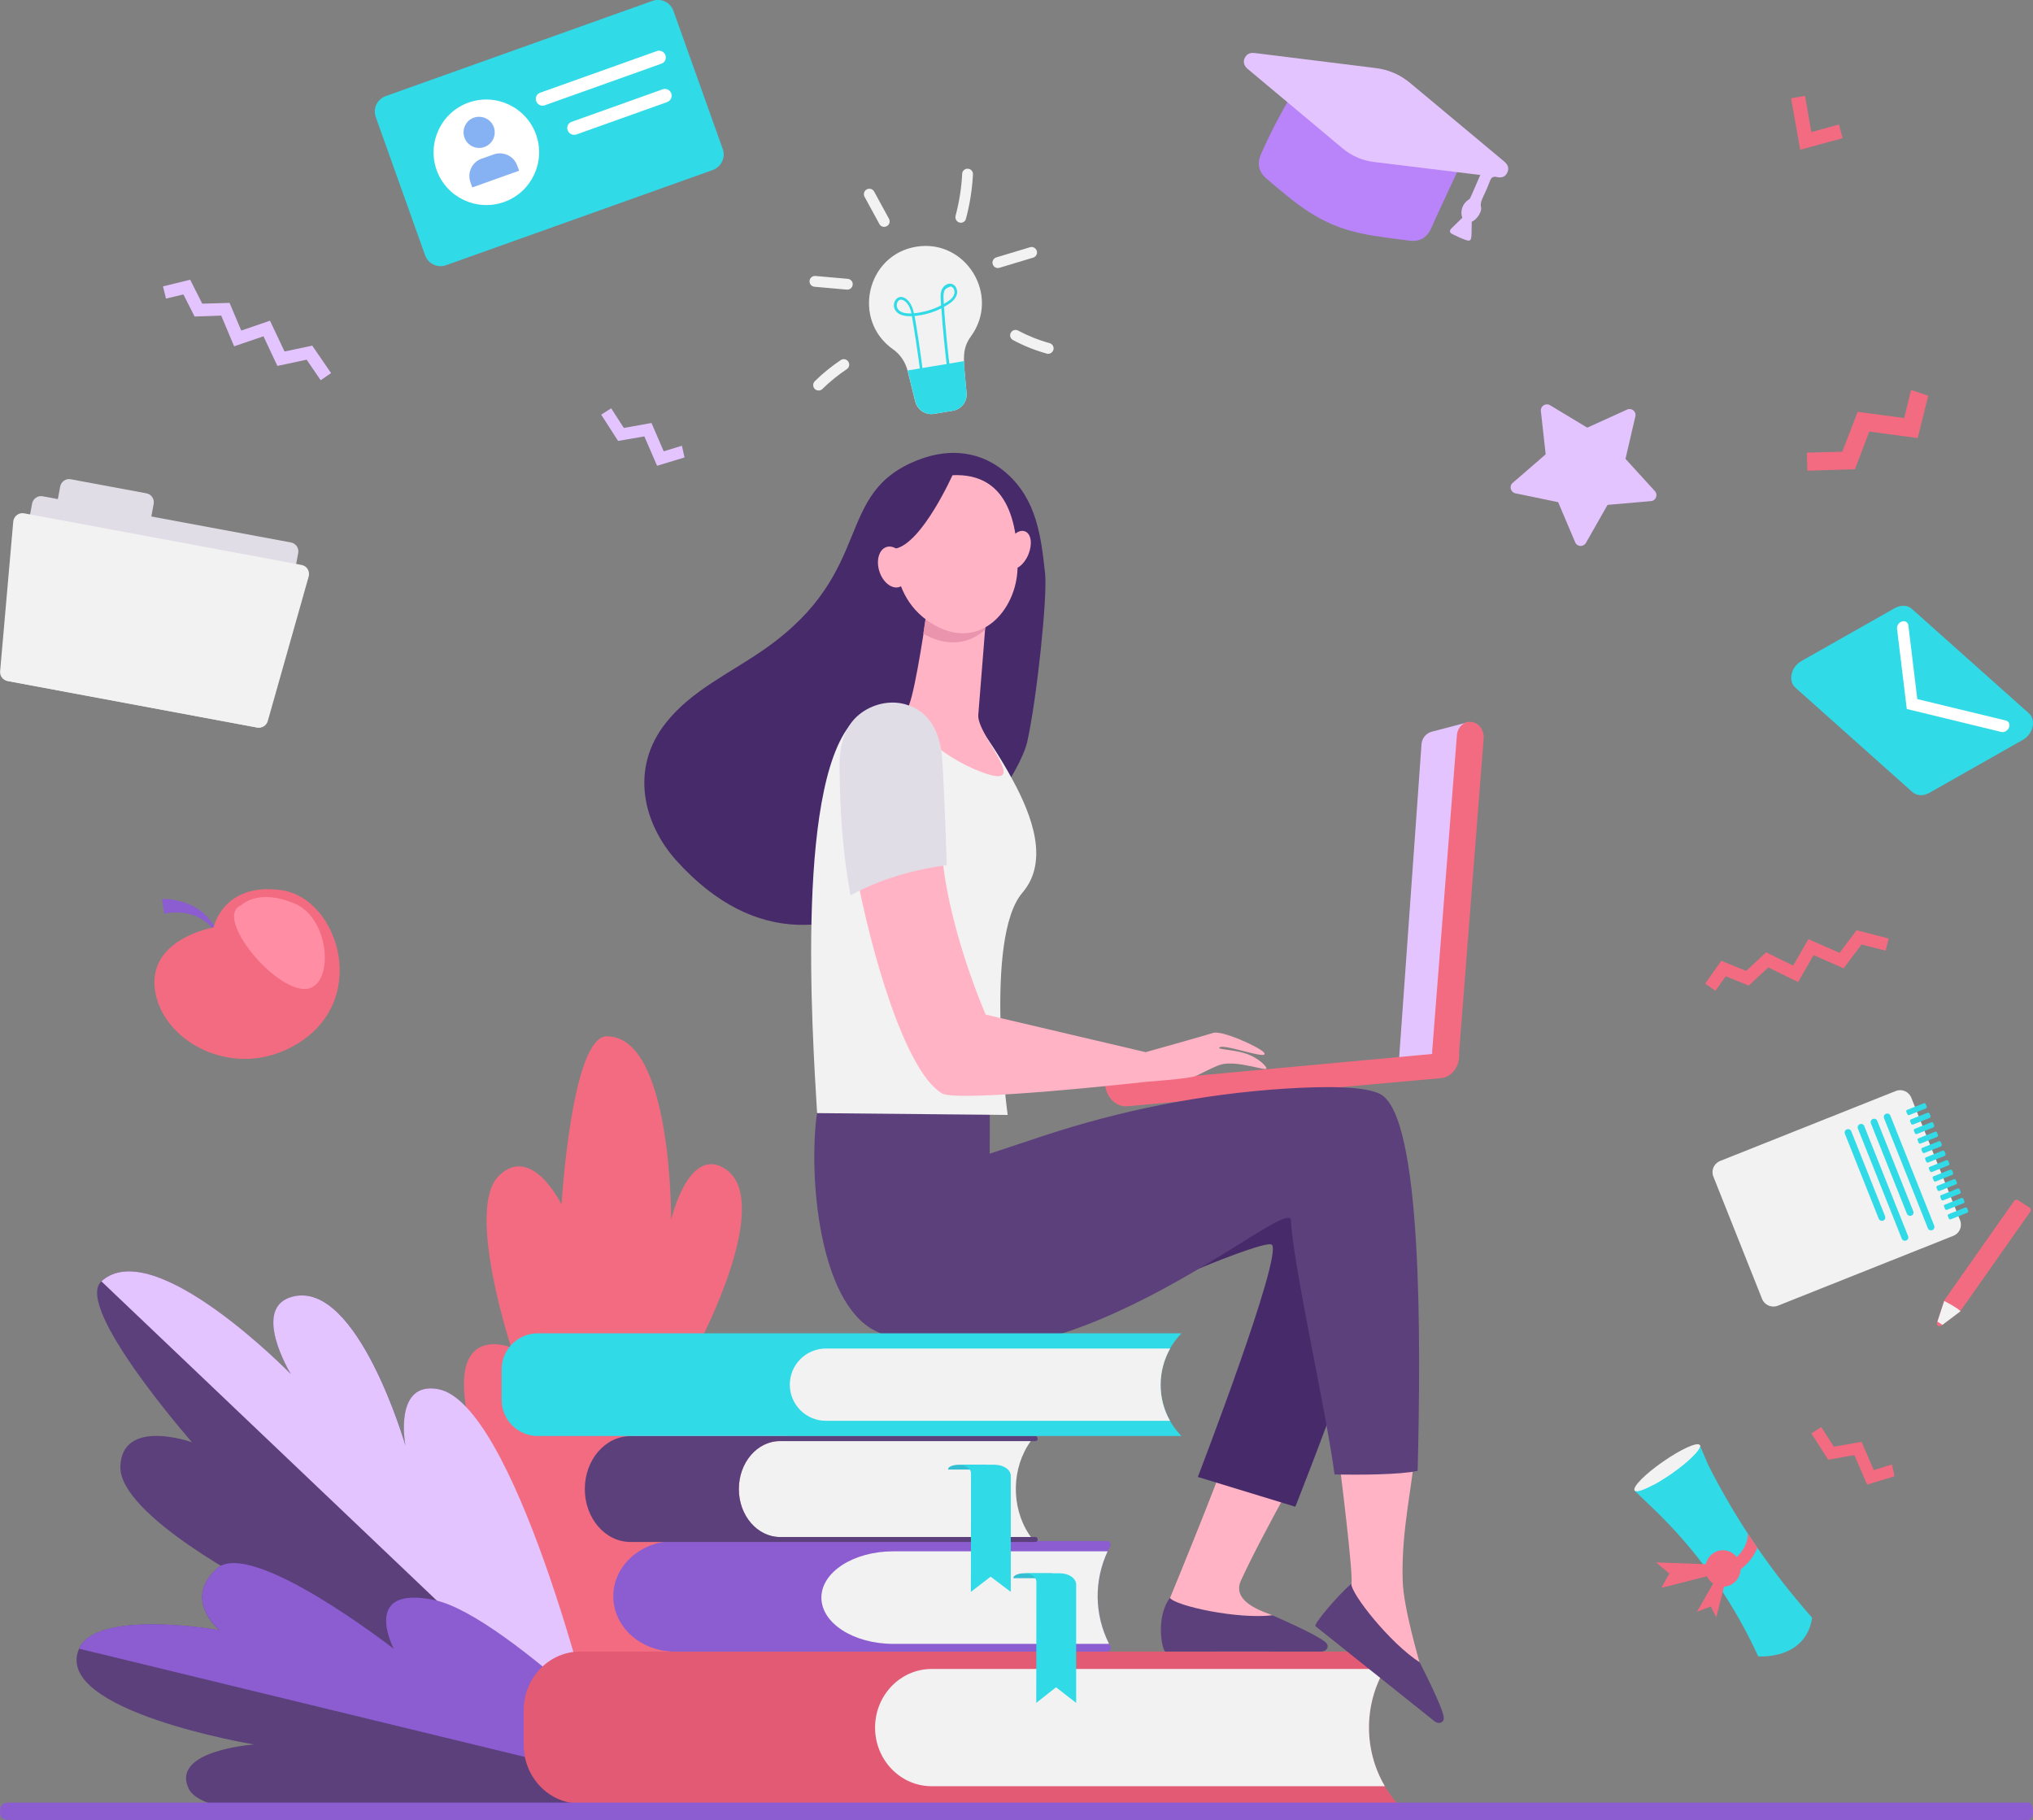 <?xml version="1.0" encoding="utf-8"?>
<!-- Generator: Adobe Illustrator 25.0.0, SVG Export Plug-In . SVG Version: 6.00 Build 0)  -->
<svg version="1.1" id="Layer_1" xmlns="http://www.w3.org/2000/svg" xmlns:xlink="http://www.w3.org/1999/xlink" x="0px" y="0px"
	 viewBox="0 0 1564 1400.1" style="enable-background:new 0 0 1564 1400.1;" xml:space="preserve">
<rect x="0" y="0" width="1564" height="1400.1" fill="#808080" stroke="none"/>
<style type="text/css">
	.st0{fill:#E4C4FF;}
	.st1{fill:#F36B80;}
	.st2{fill:#5C407B;}
	.st3{fill:#8B5DD0;}
	.st4{fill:#F2F2F2;}
	.st5{fill:#31DAE7;}
	.st6{fill:#E25A74;}
	.st7{fill:#34BED1;}
	.st8{fill:#FFB3C5;}
	.st9{fill:#472A6A;}
	.st10{fill:#EA94AD;}
	.st11{fill:#E1DDE7;}
	.st12{fill:#FF8DA3;}
	.st13{fill:#FFFFFF;}
	.st14{fill:#86B1F2;}
	.st15{fill:#B984F9;}
</style>
<polygon class="st0" points="524.6,342.9 510.6,347.2 501.2,325.4 479.9,329.2 470.2,314.1 462.5,319 475.5,339.2 495.7,335.7 
	505.5,358.3 526.6,351.9 "/>
<polygon class="st1" points="1455.5,1126.6 1441.5,1130.9 1432.1,1109.2 1410.8,1112.9 1401.1,1097.8 1393.5,1102.7 1406.4,1122.9 
	1426.6,1119.4 1436.4,1142.1 1457.5,1135.6 "/>
<g>
	<g>
		<path class="st1" d="M438.3,1384.6c0,0-74.8-253.5-80.8-309.4c-6-55.9,35.8-38.6,35.8-38.6s-35.2-106.6-9.7-131.9
			c25.4-25.3,48.4,21.9,48.4,21.9s7.7-129.4,34.8-129.4c50.5-0.1,49.5,141.1,49.5,141.1s12.9-55.3,40-40.1
			c40.8,22.8-17.7,133.6-17.7,133.6s52,0,70.3,26.3C641.5,1105,438.3,1384.6,438.3,1384.6z"/>
	</g>
</g>
<g>
	<g>
		<path class="st2" d="M462.7,1351.1c0,0-215.6-36.1-262.5-74.3c-46.9-38.2-0.5-55.4-0.5-55.4s-108.3-55.5-107.1-93.3
			c1.3-37.8,55.1-18.6,55.1-18.6S56.4,1005.4,78,985.7c40.2-36.8,145.8,71.4,145.8,71.4s-31.3-51.5,1.7-59.6
			c49.8-12.3,86.5,114.6,86.5,114.6s-9.3-50.1,25-43.4C398.5,1080.6,462.7,1351.1,462.7,1351.1z"/>
	</g>
	<path class="st0" d="M336.9,1068.6c-34.4-6.2-25,43.4-25,43.4s-36.7-126.9-86.5-114.6c-33,8.1-1.7,59.6-1.7,59.6
		S118.3,948.9,78,985.7l384,365.5C455.1,1316.2,394.6,1079,336.9,1068.6z"/>
</g>
<g>
	<path class="st2" d="M524.1,1380.8c0,0-113.6-115.5-170.7-127.5c-57.2-12-46.9,28.7-46.9,28.7s-113.5-99.2-139.8-75.2
		c-26.3,24,2.1,47.3,2.1,47.3s-94.5-16.7-108,14.3c-20.8,47.7,134.6,73.6,134.6,73.6s-65.1,4.5-50,34.4
		C168.2,1421.3,524.1,1380.8,524.1,1380.8z"/>
	<path class="st3" d="M60.8,1268.3c13.5-31,108-14.3,108-14.3s-28.4-23.2-2.1-47.3c26.3-24,136.2,61.7,136.2,61.7
		s-25.9-49.5,31.3-37.5c57.2,12,189.9,149.9,189.9,149.9L60.8,1268.3z"/>
</g>
<g>
	<path class="st4" d="M704.8,189.8c-38.2,6.3-49.6,56.5-17.8,78.9c5.7,4,9.7,10.1,11.3,16.9l5.8,23.3c1.6,6.4,7.9,10.6,14.4,9.5
		L733,316c6.5-1.1,11.2-7,10.6-13.6c-2-24.1-4.5-32.8,3.3-43.6C769.9,227.4,743.1,183.5,704.8,189.8z"/>
	<g>
		<path class="st5" d="M708.7,291.8c-2.5-20.6-6-42.4-7.2-48.6c-21.9,1.2-13.6-21.9-3.5-12.5c2.9,2.7,4.2,6.3,5.1,10.3
			c7.3-0.7,14.4-2.7,20.9-6.1c-0.3-5.1-0.9-8.9,0.6-12.2c2.1-4.9,8.4-6.3,10.9-1.5c1,1.8,1.1,4.1,0.4,6c-1.5,4.1-5.9,6.8-9.7,8.9
			c1.2,16.4,2.7,32.9,4.8,49.2l-2.1,0.3c-2-16-3.6-32.3-4.7-48.4c-6.4,3.2-13.4,5.2-20.6,5.9c1.5,7.9,4.8,29.1,7.1,48.5L708.7,291.8
			z M691.2,238.3c1.9,2.1,5.2,3,10,2.8c-0.8-3.5-2-6.7-4.5-8.9C691.2,227.1,687.9,234.8,691.2,238.3z M726.6,223.5
			c-1.2,2.7-0.7,6.2-0.5,10.3c3.1-1.8,6.8-4,7.9-7.3c0.8-2.3-0.1-5.5-2.4-6.1C731.4,220.3,727.4,221.6,726.6,223.5z"/>
	</g>
	<path class="st5" d="M698.2,285c0.1,0.2,0.1,0.4,0.2,0.6l5.8,23.3c1.6,6.4,7.9,10.6,14.4,9.5L733,316c6.5-1.1,11.2-7,10.6-13.6
		c-0.9-10.7-1.9-18.4-2-24.6L698.2,285z"/>
	<g>
		<path class="st4" d="M676.5,172.3l-11.4-20.9c-1.1-2-0.4-4.6,1.7-5.7c2-1.1,4.6-0.4,5.7,1.7l11.4,20.9c1.1,2,0.4,4.6-1.7,5.7
			C680.1,175.1,677.6,174.4,676.5,172.3z"/>
	</g>
	<g>
		<path class="st4" d="M651.5,222.8l-24.9-2.2c-2.3-0.2-4-2.2-3.8-4.5c0.2-2.3,2.2-4,4.5-3.8l24.9,2.2c2.3,0.2,4,2.2,3.8,4.5
			C655.8,221.3,653.8,223,651.5,222.8z"/>
	</g>
	<g>
		<path class="st4" d="M626.8,299.2c-1.6-1.6-1.6-4.3,0-5.9c6.1-6.1,12.9-11.5,20-16.3c1.9-1.3,4.5-0.8,5.8,1.2
			c1.3,1.9,0.8,4.5-1.2,5.8c-6.7,4.5-13,9.6-18.8,15.3C631.1,300.8,628.4,300.8,626.8,299.2z"/>
	</g>
	<g>
		<path class="st4" d="M738.1,171.2c-2.2-0.6-3.5-2.9-3-5.1c2.8-10.6,4.6-21.5,5.1-32.4c0.1-2.3,2.1-4.1,4.4-3.9
			c2.3,0.1,4.1,2.1,3.9,4.4c-0.6,11.5-2.4,23-5.4,34.1C742.6,170.5,740.3,171.8,738.1,171.2z"/>
	</g>
	<g>
		<path class="st4" d="M763.7,203.2c-0.7-2.2,0.6-4.5,2.8-5.2l25.9-7.8c2.2-0.7,4.5,0.6,5.2,2.8c0.7,2.2-0.6,4.5-2.8,5.2l-25.9,7.8
			C766.7,206.7,764.4,205.5,763.7,203.2z"/>
	</g>
	<g>
		<path class="st4" d="M806.3,272.2c-0.4,0-0.8-0.1-1.1-0.2c-9-2.5-17.7-6-25.9-10.4c-2-1.1-2.8-3.6-1.7-5.6c1.1-2,3.6-2.8,5.6-1.7
			c7.7,4.1,15.9,7.4,24.3,9.7c2.2,0.6,3.5,2.9,2.9,5.1C809.8,271,808.1,272.2,806.3,272.2z"/>
	</g>
</g>
<path class="st0" d="M1211.8,417.2l-13.1-30.9l-32.9-6.8c-3.7-0.8-5-5.5-2.1-8l25.4-22l-3.7-33.3c-0.4-3.8,3.7-6.4,7-4.5l28.7,17.3
	l30.6-13.9c3.5-1.6,7.3,1.5,6.4,5.2l-7.6,32.7l22.6,24.8c2.6,2.8,0.8,7.4-3,7.7l-33.4,2.9l-16.6,29.2
	C1218.1,421,1213.3,420.7,1211.8,417.2z"/>
<polygon class="st1" points="1470.2,300 1464.9,321.6 1429.1,316.8 1417.3,347.5 1390,348.2 1390.4,362.1 1427,361 1438.1,332 
	1475.3,337 1483.4,304.4 "/>
<path class="st6" d="M1075.1,1387.5H446.4c-24,0-43.5-20.2-43.5-45.1v-26.8c0-24.9,19.5-45.1,43.5-45.1h628.7l0,0
	c-28.8,32.6-29.3,82.4-1.2,115.6L1075.1,1387.5z"/>
<path class="st4" d="M1065.4,1283.9H716.7c-24,0-43.5,20.2-43.5,45.1l0,0c0,24.9,19.5,45.1,43.5,45.1h348.7
	C1049.1,1346.4,1049.1,1311.5,1065.4,1283.9z"/>
<path class="st3" d="M854.2,1189.2c0.9-1.7-0.5-3.7-2.6-3.7H519c-26.1,0-47.2,19-47.2,42.5l0,0c0,23.5,21.1,42.5,47.2,42.5h332.7
	c2.1,0,3.5-2,2.6-3.7l0,0C841.1,1242.2,841.2,1213.6,854.2,1189.2z"/>
<path class="st4" d="M852.1,1193.4H687.3c-30.6,0-55.4,15.9-55.4,35.6c0,19.7,24.8,35.6,55.4,35.6h165.9
	C841.9,1242,841.5,1216.2,852.1,1193.4z"/>
<g>
	<path class="st7" d="M809.5,1210.3h-21.5c-4.6,0-8.4,1.6-8.4,3.5v0.3h29.8V1210.3z"/>
	<path class="st5" d="M827.9,1219c0-4.8-5.6-8.7-12.5-8.7h-27.6c5.2,0,9.5,2.9,9.5,6.6l-0.1,93.1l15.2-12l15.5,12L827.9,1219z"/>
</g>
<g>
	<path class="st4" d="M793.1,1182.4H599.5c-17.2,0-31.1-16.5-31.1-36.9l0,0c0-20.4,13.9-36.9,31.1-36.9h193.5l0,0
		c-14.8,20.4-15.4,50.4-1.4,71.7L793.1,1182.4z"/>
	<path class="st2" d="M568.4,1145.5L568.4,1145.5c0-20.4,14.2-36.9,31.8-36.9h196.5c0.9,0,1.7-0.9,1.6-1.9l0,0c0-1-0.7-1.9-1.6-1.9
		H485c-19.4,0-35.1,18.2-35.1,40.7l0,0c0,22.5,15.7,40.7,35.1,40.7h311.7c0.9,0,1.6-0.8,1.6-1.9l0,0c0-1.1-0.7-1.9-1.6-1.9H600.3
		C582.7,1182.4,568.4,1165.9,568.4,1145.5z"/>
	<g>
		<path class="st7" d="M759.3,1126.8h-21.5c-4.6,0-8.4,1.5-8.4,3.4v0.3h29.8V1126.8z"/>
		<path class="st5" d="M777.6,1135.3c0-4.7-5.6-8.5-12.5-8.5h-27.6c5.2,0,9.5,2.9,9.5,6.5l-0.1,91.3l15.2-11.7l15.5,11.7
			L777.6,1135.3z"/>
	</g>
</g>
<g>
	<g>
		<path class="st0" d="M1101.4,562.9l28.6-7.5l-19.4,258.3l-34.3,1.1l17.3-242.5C1094,567.8,1097.1,564.1,1101.4,562.9z"/>
		<g>
			<path class="st1" d="M1113.2,821.1c-0.6,0.1-1.3,0.1-2,0c-5.7-0.7-9.9-6.3-9.4-12.6l19-242.9c0.5-6.3,5.5-10.9,11.2-10.2
				c5.7,0.7,9.9,6.3,9.4,12.6l-19,242.9C1122,816.4,1118,820.6,1113.2,821.1z"/>
			<path class="st1" d="M850.2,834c0,0.2,0,0.4,0,0.5l0,0c0.9,9.9,8.6,17.3,17.1,16.5l241.3-21.6c8.5-0.8,14.8-9.4,13.9-19.3
				c0-0.4-0.1-0.8-0.2-1.2L850.2,834z"/>
		</g>
	</g>
	<path class="st8" d="M1018.3,1094.9c-15.8,8.8-64.1-6.6-64.1-8c-0.7,13.2-54.1,142.4-54.1,142.4l0,39.8c0,0,110,5.2,108.4-4.5
		c-1.6-9.7-7.5-3.4-29.4-21.8c-1.9-1.6-32.8-8.8-24.4-27C971.5,1179,1007.1,1117.8,1018.3,1094.9z"/>
	<path class="st2" d="M896.5,1270.5l120.4,0c4.3-0.4,5.4-4,3.8-6.1c-3.2-4.4-26.2-14.9-41.8-21.8c-27,3.2-74.5-7.2-78.9-13.4
		C888.7,1244.5,894.1,1270,896.5,1270.5z"/>
	<path class="st9" d="M870.1,1002.1c-1.6-4.9,103.7-49.6,108.4-44.5c8.3,9-57,178.6-57,178.6l75,22.9c0,0,78-195.9,74.8-231.7
		c-3.3-35.8-42.3-76.5-127-50.5C859.6,903,870.1,1002.1,870.1,1002.1z"/>
	<path class="st8" d="M1088.1,1117.2c-17.8-3.2-40.8-4.2-59.3-4.5c2.2,16.4,12.7,100.6,10.8,105.8c-7.8,21-25.2,30.8-25.2,30.8
		s81.8,73.8,86.7,65.3c4.9-8.5-3.6-7.4-9-35.5c-0.5-2.5-12.3-41.7-13-62.9C1077.8,1175.8,1087.5,1139.6,1088.1,1117.2z"/>
	<path class="st2" d="M1061.9,841.7c-11.4-6.1-41-6.3-73.6-4.2c-63.5,4.1-126.2,16.6-186.5,36.6l-40.4,13.4l0.1-41.4
		c0,0-128.6-21.5-133,10.4c-6.7,48,1.6,145.4,44.5,167.1c133,67.5,319.5-107.6,320.2-84.7c0.9,30.8,26.8,145.3,33.5,195.4
		c18.4,0.3,50.1,0.3,63.9-2.8C1093.1,1033.2,1094.4,859,1061.9,841.7z"/>
	<path class="st2" d="M1012,1251l91.9,73.4c3.6,2.4,6.7,0.3,6.8-2.3c0.4-5.4-10.9-28.1-18.5-43.3c-22.9-14.7-53.1-53-52.6-60.5
		C1030,1226.5,1010.5,1249.1,1012,1251z"/>
	<path class="st9" d="M804,441.2c-3.1-28.2-6.3-56.6-29.7-77.2c-18.9-16.7-43-19.6-66.8-10.6C640,378.7,674.7,438.6,588.7,499
		c-26.7,18.8-56.2,31.6-76.3,56.9c-28.2,35.4-17.5,77.9,8.1,106.3c122.8,135.9,259.9-47.6,269.8-91.7
		C797.6,537.7,805.9,459.3,804,441.2z"/>
	<path class="st4" d="M779,599.9c-10-18.5-20.4-33.2-20.4-33.2c-10.4-18.5-37.3-27.9-37.3-27.9s-9,0.2-19.3,0.7
		c-0.6,1.7-1.3,2.9-1.9,3.4c-3.9,2.9-26.1-0.8-40.5,8.9c-48.1,41.3-34.8,241.3-31,304.5l146.6,1.4c0,0-18.5-136,11.3-170.9
		C807.3,662.6,793.9,627.3,779,599.9z"/>
	<path class="st8" d="M712.9,471.2c0,0-8.1,57.6-13.7,71.6c-5.6,14,31,43.9,61.4,53c30.4,9.1-9.3-30.9-8-45.9
		c1.3-15,6.8-85.8,6.8-85.8L712.9,471.2z"/>
	<path class="st10" d="M757.8,484.4c0.9-11.7,1.5-20.3,1.5-20.3l-46.5,7.1c0,0-1.2,6.8-2.5,16.3C729.3,498.4,746.2,495,757.8,484.4z
		"/>
	<path class="st8" d="M727.5,366c0,0-18.3,4.1-29.6,21.4c-11.3,17.3-19.1,68,18.2,91.8c37.2,23.7,66.2-9.8,66.7-42.5
		C783.2,403.9,776.2,360.3,727.5,366z"/>
	<path class="st8" d="M791.2,426.4c-3.2,7.9-9.5,12.8-14.1,10.9c-4.6-1.9-5.8-9.8-2.6-17.6c3.2-7.9,9.5-12.8,14.1-10.9
		C793.3,410.6,794.4,418.5,791.2,426.4z"/>
	<path class="st9" d="M733,365c0,0-23.3,52.4-43.9,57c-20.5,4.7-20.2,31-20.2,31s0.5-60.8,19.7-74.8C707.8,364.3,733,365,733,365z"
		/>
	<path class="st8" d="M697.3,432.9c2.7,8.5,0.2,16.9-5.5,18.7c-5.7,1.8-12.6-3.6-15.3-12.1c-2.7-8.5-0.2-16.9,5.5-18.7
		C687.7,419,694.6,424.4,697.3,432.9z"/>
	<path class="st8" d="M959.6,810.9c-8.8-3.2-21.9-3.6-21.7-4.7c0.9-4.7,39.7,10.4,34.5,3.5c-2.9-3.8-32-17.3-39.1-15.1
		c-6.9,2.2-51.9,14.8-51.9,14.8l-123.1-28.9c0,0-31.1-70.6-34.1-131.3c-25.7,3.5-43.2,9.8-65.5,22.2c10.8,58,36.9,152.1,65.9,169.7
		c12.2,7.4,157.5-8.9,157.5-8.9s32-2.3,37.3-4.3c4-1.5,14.2-7.3,19.7-8.9c12.6-3.6,35.1,5.4,35.2,2.9
		C974.3,820.3,968.5,814.2,959.6,810.9z"/>
	<path class="st11" d="M724.9,584.4c-1.2-18.7-8.3-36.7-28.1-42.5c-12.3-3.6-26.1-0.2-36,7.9c-11.7,9.6-15,24.9-14.9,39.4
		c0.1,33,2.4,67.1,8.4,99.6c22.3-12.4,48.4-19.8,74.1-23.3C728.4,665.3,726.5,609.1,724.9,584.4z"/>
</g>
<g>
	<path class="st11" d="M197.3,559.6L6.4,524c-3.8-0.7-6.4-4.4-5.6-8.2l23.9-128.4c0.7-3.8,4.4-6.4,8.2-5.6l190.9,35.5
		c3.8,0.7,6.4,4.4,5.6,8.2l-23.9,128.4C204.8,557.8,201.1,560.3,197.3,559.6z"/>
	<path class="st11" d="M106.4,412.8L48.3,402c-3.8-0.7-6.4-4.4-5.6-8.2l3.6-19.5c0.7-3.8,4.4-6.4,8.2-5.6l58.1,10.8
		c3.8,0.7,6.4,4.4,5.6,8.2l-3.6,19.5C113.9,411,110.3,413.5,106.4,412.8z"/>
	<path class="st4" d="M206,554.7c-1,3.5-4.5,5.7-8.1,5L5.8,523.9c-3.6-0.7-6.1-3.9-5.7-7.6l10.1-115.1c0.2-2,1.2-3.8,2.8-5
		c1.6-1.2,3.6-1.7,5.6-1.3l213.4,39.7c2,0.4,3.7,1.5,4.7,3.2c1,1.7,1.3,3.7,0.8,5.6L206,554.7z"/>
</g>
<g>
	<polygon class="st1" points="1417.6,106.3 1384.9,115.2 1377.9,75.6 1388.6,73.7 1393.5,101.6 1414.7,95.8 	"/>
</g>
<g>
	<path class="st3" d="M124.6,691.7c8.2-0.7,20.8,2.9,26.4,6.8c0.8,0.8,7.3,3.4,14.1,14.5l-1.5,1c-7.1-7.4-11.9-9.1-17.6-10.8
		c-9.4-2.4-18.8-0.6-19.6-0.2L124.6,691.7z"/>
	<path class="st1" d="M164.3,713.5c0,0-49.9,8.3-45.2,47.3c4.7,39,57.3,69.3,104.2,45.2c63.2-32.4,38.2-114.8-6.7-121.2
		C171.6,678.4,164.3,713.5,164.3,713.5z"/>
	<path class="st12" d="M185.5,696.4c0,0,13-13.4,41.5-1.2c28.5,12.2,30.6,68.8,5.1,65.5C206.7,757.4,165.1,704.5,185.5,696.4z"/>
</g>
<g>
	<path class="st5" d="M548.3,130.8L343.2,204c-6.6,2.4-13.9-1.1-16.2-7.7L289.1,90.1c-2.4-6.6,1.1-13.9,7.7-16.2L501.9,0.7
		c6.6-2.4,13.9,1.1,16.2,7.7L556,114.6C558.4,121.2,554.9,128.4,548.3,130.8z"/>
	<path class="st13" d="M412.4,103.5c7.5,21.1-3.5,44.4-24.6,51.9c-21.1,7.5-44.4-3.5-51.9-24.6c-7.5-21.1,3.5-44.4,24.6-51.9
		C381.6,71.4,404.8,82.4,412.4,103.5z"/>
	<path class="st14" d="M379.9,97.8c2.2,6.2-1,13.1-7.3,15.3c-6.2,2.2-13.1-1-15.3-7.3c-2.2-6.2,1-13.1,7.3-15.3
		C370.8,88.4,377.7,91.6,379.9,97.8z"/>
	<path class="st14" d="M399.4,131.3l-36.1,12.9l-1.4-4c-2.6-7.4,1.2-15.5,8.6-18.1l9.3-3.3c7.4-2.6,15.5,1.2,18.1,8.6L399.4,131.3z"
		/>
	<g>
		<path class="st13" d="M417.4,81.3c-2.2,0-4.1-1.4-4.9-3.4c-1-2.7,0.4-5.7,3.1-6.6l89.7-32c0.6-0.2,1.1-0.3,1.7-0.3
			c2.2,0,4.1,1.4,4.9,3.4c1,2.7-0.4,5.7-3.1,6.6l-89.7,32C418.6,81.2,418,81.3,417.4,81.3z"/>
	</g>
	<g>
		<path class="st13" d="M441.6,103.7c-2.2,0-4.1-1.4-4.9-3.4c-1-2.7,0.4-5.7,3.1-6.6l70-25c0.6-0.2,1.1-0.3,1.7-0.3
			c2.2,0,4.1,1.4,4.9,3.4c0.5,1.3,0.4,2.7-0.2,4c-0.6,1.3-1.6,2.2-2.9,2.7l-70,25C442.8,103.6,442.2,103.7,441.6,103.7z"/>
	</g>
</g>
<path class="st5" d="M908.9,1025.7H413.7c-15.4,0-27.8,12.5-27.8,27.8v23.4c0,15.4,12.5,27.8,27.8,27.8h495.2l-0.3-0.3
	C887.5,1082.5,887.6,1047.6,908.9,1025.7z"/>
<path class="st4" d="M900.2,1037.4H635.4c-15.4,0-27.8,12.5-27.8,27.8l0,0c0,15.4,12.5,27.8,27.8,27.8h264.7
	C890.4,1075.9,890.5,1054.7,900.2,1037.4z"/>
<g>
	<g>
		<path class="st4" d="M1355.6,999.3l-37.5-94.2c-1.9-4.7,0.4-10.1,5.2-12l135.1-53.8c4.7-1.9,10.1,0.4,12,5.2l37.5,94.2
			c1.9,4.7-0.4,10.1-5.2,12l-135.1,53.8C1362.9,1006.3,1357.5,1004,1355.6,999.3z"/>
		<path class="st5" d="M1483.1,944.8l-33.7-84.6c-0.5-1.4,0.1-2.9,1.5-3.4l0,0c1.4-0.5,2.9,0.1,3.4,1.5l33.7,84.6
			c0.5,1.4-0.1,2.9-1.5,3.4l0,0C1485.1,946.8,1483.6,946.2,1483.1,944.8z"/>
		<path class="st5" d="M1467,933.7l-27.7-69.5c-0.5-1.4,0.1-2.9,1.5-3.4l0,0c1.4-0.5,2.9,0.1,3.4,1.5l27.7,69.5
			c0.5,1.4-0.1,2.9-1.5,3.4l0,0C1469.1,935.7,1467.5,935,1467,933.7z"/>
		<path class="st5" d="M1463,952.8l-33.7-84.6c-0.5-1.4,0.1-2.9,1.5-3.4l0,0c1.4-0.5,2.9,0.1,3.4,1.5l33.7,84.6
			c0.5,1.4-0.1,2.9-1.5,3.4l0,0C1465.1,954.8,1463.5,954.2,1463,952.8z"/>
		<path class="st5" d="M1445.3,937.5l-26-65.3c-0.5-1.4,0.1-2.9,1.5-3.4l0,0c1.4-0.5,2.9,0.1,3.4,1.5l26,65.3
			c0.5,1.4-0.1,2.9-1.5,3.4l0,0C1447.3,939.5,1445.8,938.8,1445.3,937.5z"/>
		<g>
			<path class="st5" d="M1482.2,851.1l-0.7-1.7c-0.3-0.6-0.9-0.9-1.5-0.7l-12.8,5.1c-0.6,0.2-0.9,0.9-0.6,1.6l0.7,1.7
				c0.3,0.6,0.9,0.9,1.5,0.7l12.8-5.1C1482.1,852.5,1482.4,851.8,1482.2,851.1z"/>
			<path class="st5" d="M1485.1,858.4l-0.7-1.7c-0.3-0.6-0.9-0.9-1.5-0.7l-12.8,5.1c-0.6,0.2-0.9,0.9-0.6,1.6l0.7,1.7
				c0.3,0.6,0.9,0.9,1.5,0.7l12.8-5.1C1485,859.8,1485.3,859.1,1485.1,858.4z"/>
			<path class="st5" d="M1488,865.7l-0.7-1.7c-0.2-0.6-0.9-0.9-1.5-0.7l-12.8,5.1c-0.6,0.2-0.9,0.9-0.6,1.6l0.7,1.7
				c0.3,0.6,0.9,0.9,1.5,0.7l12.8-5.1C1487.9,867.1,1488.2,866.4,1488,865.7z"/>
			<path class="st5" d="M1490.9,873l-0.7-1.7c-0.3-0.6-0.9-0.9-1.5-0.7l-12.8,5.1c-0.6,0.2-0.9,0.9-0.6,1.6l0.7,1.7
				c0.3,0.6,0.9,0.9,1.5,0.7l12.8-5.1C1490.8,874.3,1491.1,873.6,1490.9,873z"/>
			<path class="st5" d="M1493.8,880.3l-0.7-1.7c-0.3-0.6-0.9-0.9-1.5-0.7l-12.8,5.1c-0.6,0.2-0.9,0.9-0.6,1.6l0.7,1.7
				c0.3,0.6,0.9,0.9,1.5,0.7l12.8-5.1C1493.7,881.6,1494,880.9,1493.8,880.3z"/>
			<path class="st5" d="M1496.7,887.6l-0.7-1.7c-0.3-0.6-0.9-0.9-1.5-0.7l-12.8,5.1c-0.6,0.2-0.9,0.9-0.6,1.6l0.7,1.7
				c0.3,0.6,0.9,0.9,1.5,0.7l12.8-5.1C1496.7,888.9,1496.9,888.2,1496.7,887.6z"/>
			<path class="st5" d="M1499.6,894.9l-0.7-1.7c-0.3-0.6-0.9-0.9-1.5-0.7l-12.8,5.1c-0.6,0.2-0.9,0.9-0.6,1.6l0.7,1.7
				c0.3,0.6,0.9,0.9,1.5,0.7l12.8-5.1C1499.6,896.2,1499.8,895.5,1499.6,894.9z"/>
			<path class="st5" d="M1502.5,902.2l-0.7-1.7c-0.3-0.6-0.9-0.9-1.5-0.7l-12.8,5.1c-0.6,0.2-0.9,0.9-0.6,1.6l0.7,1.7
				c0.3,0.6,0.9,0.9,1.5,0.7l12.8-5.1C1502.5,903.5,1502.7,902.8,1502.5,902.2z"/>
			<path class="st5" d="M1505.4,909.5l-0.7-1.7c-0.3-0.6-0.9-0.9-1.5-0.7l-12.8,5.1c-0.6,0.2-0.9,0.9-0.6,1.6l0.7,1.7
				c0.3,0.6,0.9,0.9,1.5,0.7l12.8-5.1C1505.4,910.8,1505.6,910.1,1505.4,909.5z"/>
			<path class="st5" d="M1508.3,916.7l-0.7-1.7c-0.3-0.6-0.9-0.9-1.5-0.7l-12.8,5.1c-0.6,0.2-0.9,0.9-0.6,1.6l0.7,1.7
				c0.3,0.6,0.9,0.9,1.5,0.7l12.8-5.1C1508.3,918.1,1508.6,917.4,1508.3,916.7z"/>
			<path class="st5" d="M1511.2,924l-0.7-1.7c-0.2-0.6-0.9-0.9-1.5-0.7l-12.8,5.1c-0.6,0.2-0.9,0.9-0.6,1.6l0.7,1.7
				c0.3,0.6,0.9,0.9,1.5,0.7l12.8-5.1C1511.2,925.4,1511.5,924.7,1511.2,924z"/>
			<path class="st5" d="M1514.1,931.3l-0.7-1.7c-0.3-0.6-0.9-0.9-1.5-0.7l-12.8,5.1c-0.6,0.2-0.9,0.9-0.6,1.6l0.7,1.7
				c0.2,0.6,0.9,0.9,1.5,0.7l12.8-5.1C1514.1,932.7,1514.4,932,1514.1,931.3z"/>
		</g>
	</g>
	<g>
		<path class="st1" d="M1549.5,923.8l-53.6,76.3c-0.1,0.2-0.2,0.4-0.3,0.6l-5.5,16.8c-0.6,2,1.6,3.6,3.3,2.3l14.3-10.8
			c0.2-0.1,0.3-0.3,0.5-0.5L1562,932c0.7-1,0.4-2.3-0.6-3l-9-5.8C1551.4,922.7,1550.2,922.9,1549.5,923.8z"/>
		<path class="st4" d="M1508.2,1008.6l-0.1,0.2l-13.8,10.4l-3.8-2.5l5.2-15.9C1499.7,1003,1504.5,1005.3,1508.2,1008.6z"/>
	</g>
</g>
<g>
	<path class="st15" d="M1005.3,53.8c7.7,6.2,21.1,26,38.3,39.9c10,8.1,17.7,6.1,30.5,7.6c60.7,7.3,44.2,19.7,51.5,21
		c-2.1,4.8-21,44.9-24.5,53.1c-3.3,7.5-8.9,10.8-17.1,9.7c-12.5-1.7-25.2-3-37.6-5.7c-31.7-6.9-49.3-22.7-72-41.9
		c-6-5.1-7.5-11.5-4.4-18.7C984.6,85.2,1003.7,56.9,1005.3,53.8z"/>
	<path class="st0" d="M1132.2,170.6c-0.3,13.2,0.7,15.9-4.9,13.9c-3.4-1.2-6.7-2.8-10-4.4c-2.3-1.2-2.4-2.7-0.5-4.6
		c2.7-2.7,5.5-5.3,8.2-8c-2-5.2,0.3-11.2,5.1-14.1c1-0.6,0.3,0.6,8.7-18.8c-27.9-3.4-47.7-5.8-81.8-10c-9.1-1.1-17.2-4.7-24.3-10.6
		c-24.4-20.4-48.7-40.8-73-61.1c-3.3-2.8-3.7-6.8-1.1-9.9c2-2.4,4.7-2.5,7.5-2.1c7.8,1,84.1,10.5,91.8,11.4c10.2,1.2,19.1,5,27,11.6
		c23.9,20,47.9,40,71.9,60c3.3,2.7,4.2,5.3,3,8.3c-1.3,3.4-4,5-8.2,4c-3-0.7-4.4,0.3-5.4,3.1c-4.7,12.6-8,15.4-6.8,20.1
		C1140.2,162.9,1136,169.1,1132.2,170.6z"/>
</g>
<g>
	<path class="st5" d="M1257.5,1146.8l13.9,13.3c32.9,31.4,59.7,68.5,79.1,109.6l2.1,4.5c0,0,36.4,3.2,41.5-29.7l0,0
		c-31.9-36.1-58.2-74.6-79.9-117.4l-6.6-15.4L1257.5,1146.8z"/>
	<path class="st4" d="M1307.6,1111.6c1.8,2.6-8,12.5-21.8,22.1c-13.8,9.6-26.6,15.5-28.3,12.9c-1.8-2.6,8-12.6,21.9-22.2
		C1293.2,1114.8,1305.8,1109.1,1307.6,1111.6z"/>
	<path class="st4" d="M1307.7,1111.7L1307.7,1111.7c0,0-27.8,23.4-39.2,25.8l3.5,4.8c4.2-2.3,8.9-5.2,13.8-8.6
		C1299.5,1124.2,1309.2,1114.4,1307.7,1111.7z"/>
	<g>
		<path class="st1" d="M1344.7,1179.8c0,4-1.5,21.5-30.5,28.8c1.9,2.6,3.8,5.2,5.6,7.9c18.4-5.4,26.6-14.9,30.4-22.1
			c0.6-1.1,1.3-2.7,1.8-3.8C1349.5,1187,1347.1,1183.5,1344.7,1179.8z"/>
		<polygon class="st1" points="1316.8,1203.5 1274,1201.9 1284.2,1210.5 1278.1,1221.5 1318.6,1211.2 		"/>
		<polygon class="st1" points="1320.7,1213.4 1305.5,1239.9 1316.2,1235.8 1320.3,1244.2 1327.4,1216.4 		"/>
		<path class="st1" d="M1326.5,1220.6c-7.5,0.5-14-5.3-14.6-13c-0.5-7.7,5.1-14.4,12.6-15c7.5-0.5,14,5.3,14.6,13
			C1339.6,1213.3,1334,1220,1326.5,1220.6z"/>
	</g>
</g>
<g>
	<path class="st5" d="M1471.2,609.3l-90-80.3c-5.8-5.2-3.4-16,4.7-20.5l71.8-40.7c4.6-2.6,9.8-2.4,13.1,0.6l90,80.3
		c5.8,5.2,3.4,16-4.7,20.5l-71.8,40.7C1479.7,612.5,1474.5,612.3,1471.2,609.3z"/>
	<g>
		<path class="st13" d="M1466.9,545.4l-7.5-61.7c-0.3-2.4,1.4-4.9,3.8-5.6c2.4-0.8,4.6,0.6,4.9,2.9l6.9,56.8l68.2,16.5
			c2.2,0.5,3.3,2.9,2.3,5.4c-1,2.4-3.5,3.9-5.8,3.4L1466.9,545.4z"/>
	</g>
</g>
<g>
	<path class="st3" d="M7.4,1386.7c-4.2,0-7.4,1.1-7.4,6.7c0,5.6,2.3,6.7,8.3,6.7h1552.1c2,0,3.6-3,3.6-6.7l0,0
		c0-3.7-1.6-6.7-3.6-6.7H7.4z"/>
</g>
<polygon class="st0" points="146.3,215.2 155.6,233.6 176.6,233 185.6,254.3 207.7,246.7 218.9,270.4 240.2,265.9 254.7,287 
	246.7,292.5 235.9,276.7 213.4,281.5 202.7,258.7 180.1,266.4 170.2,242.8 149.7,243.5 141.1,226.5 127.7,229.7 125.4,220.3 "/>
<polygon class="st1" points="1324.2,739.1 1343.3,746.9 1358.7,732.6 1379.5,742.8 1391.2,722.5 1415.2,733 1428.3,715.6 1453,722 
	1450.6,731.3 1432.1,726.6 1418.3,744.9 1395.2,734.8 1383.3,755.5 1360.4,744.2 1345.3,758.2 1327.6,751 1319.7,762.2 
	1311.8,756.7 "/>
</svg>
